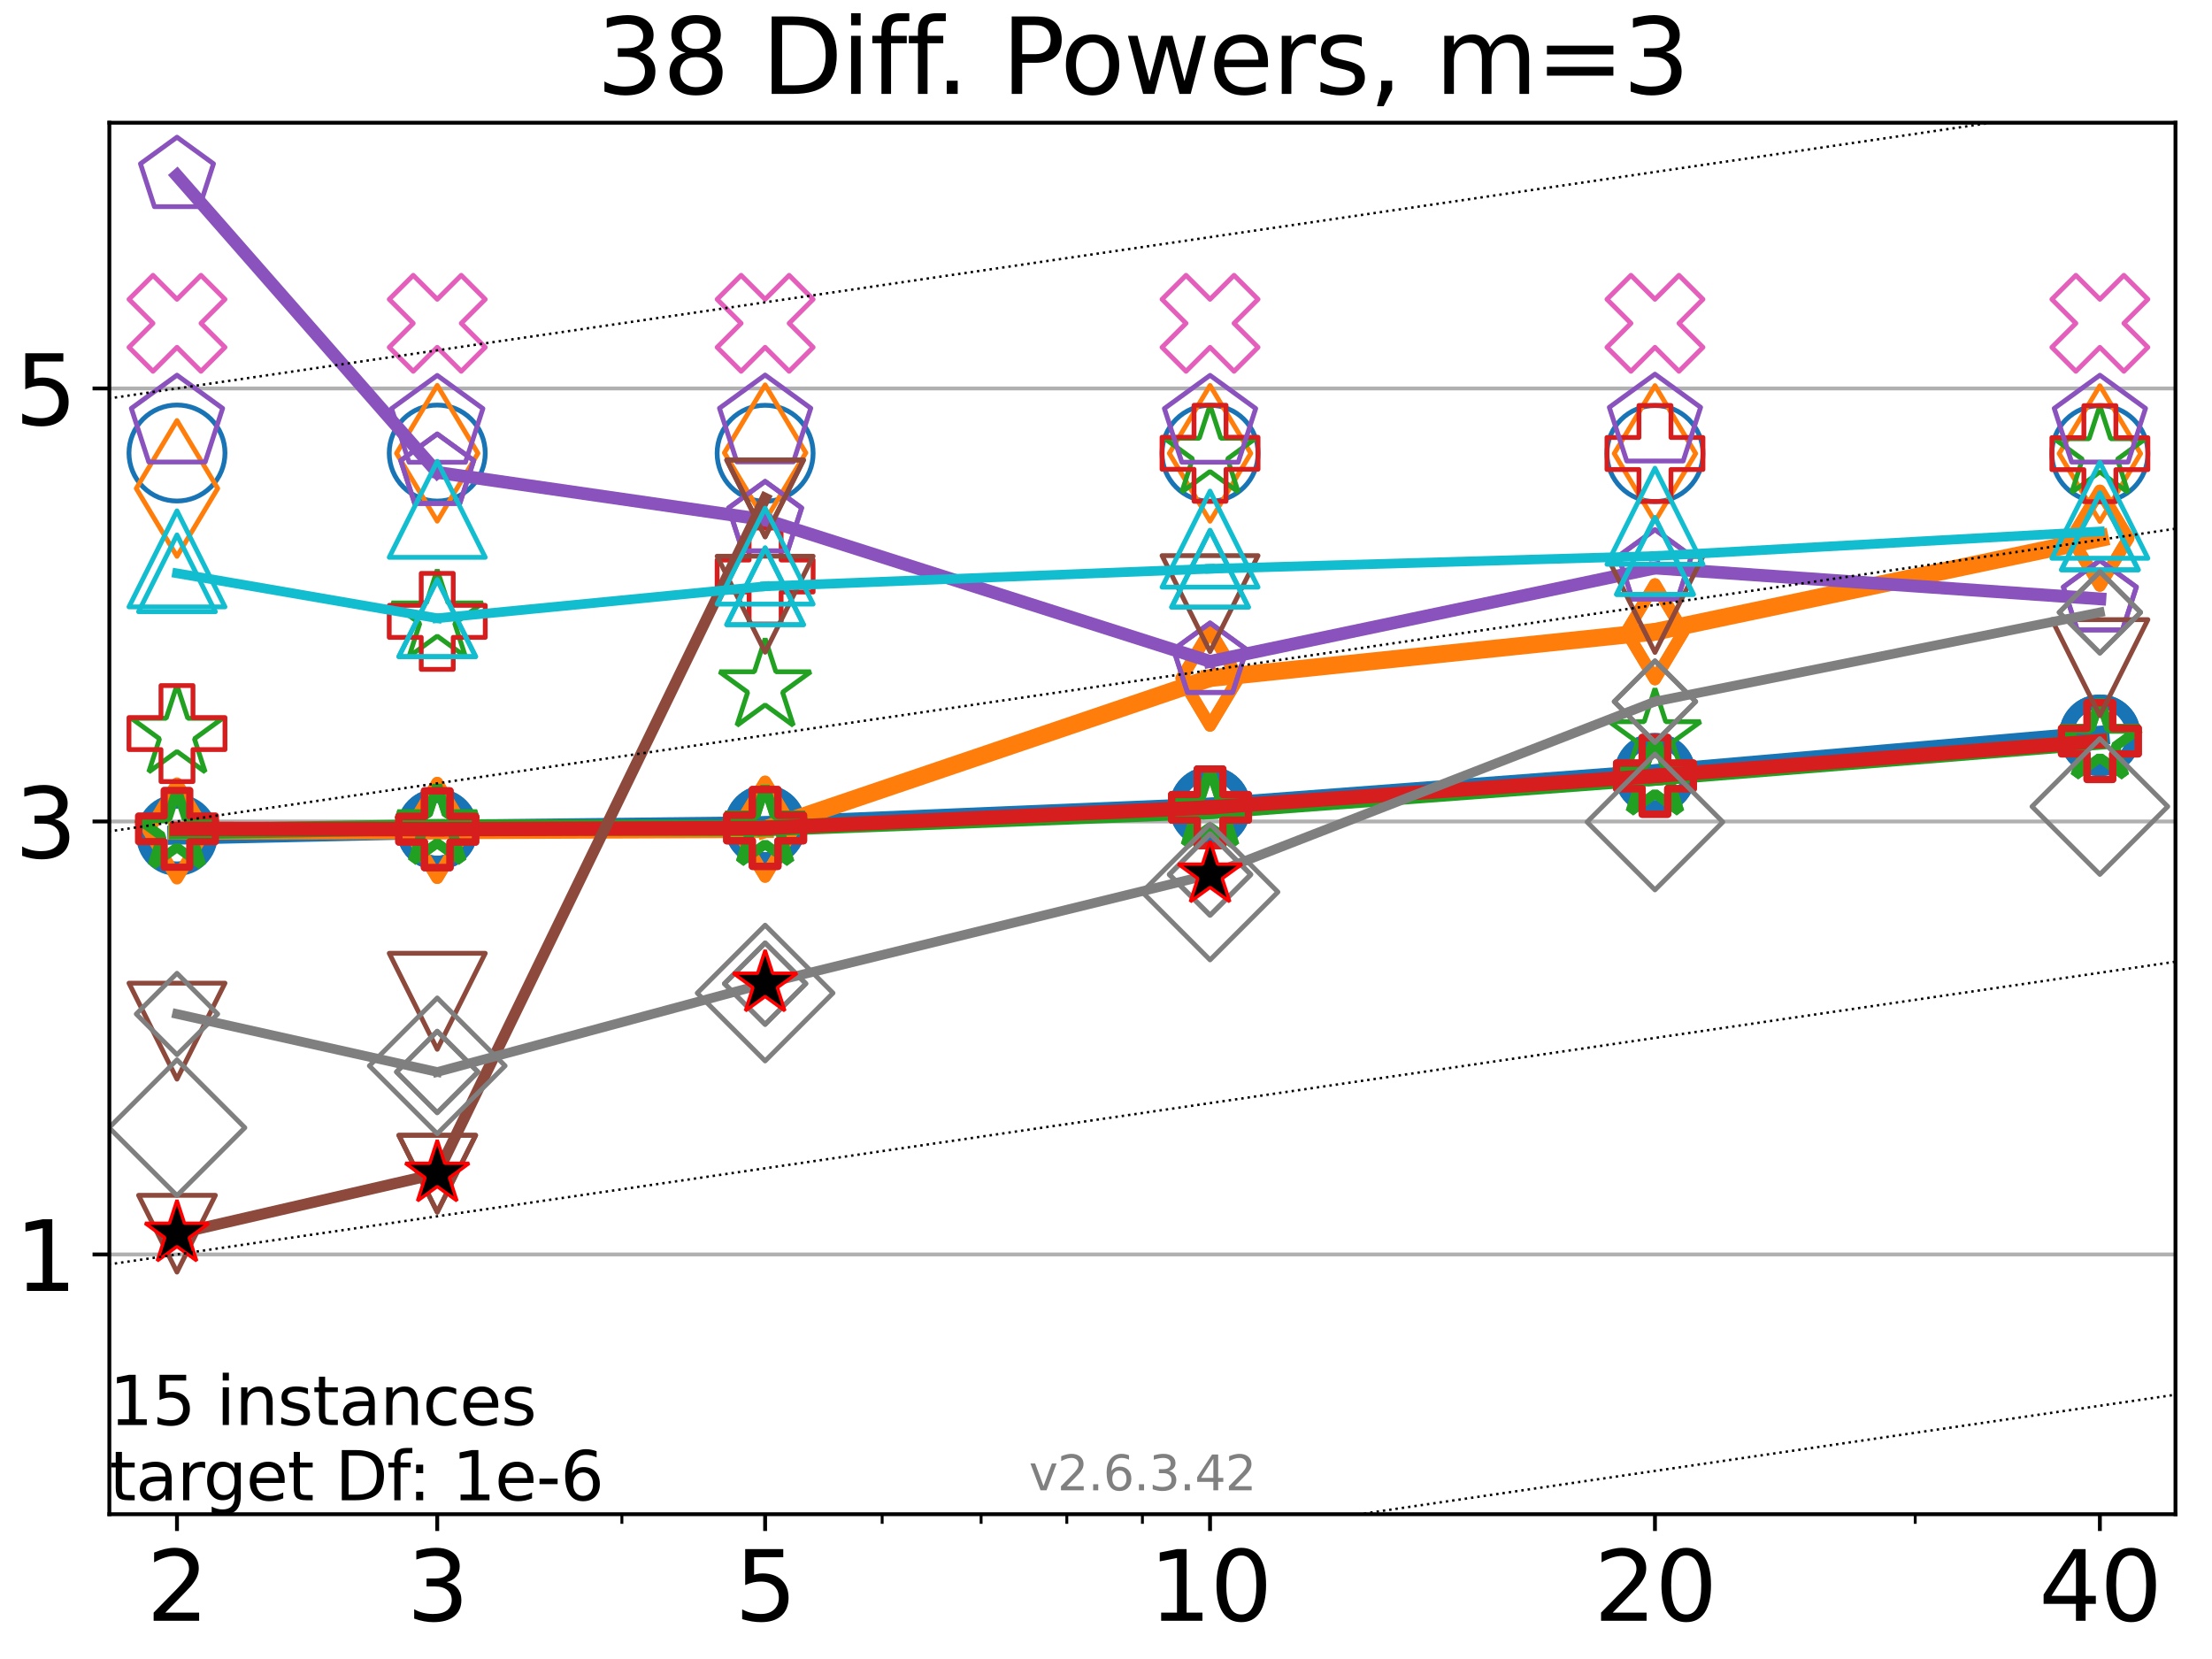 <?xml version="1.0" encoding="utf-8" standalone="no"?>
<!DOCTYPE svg PUBLIC "-//W3C//DTD SVG 1.1//EN"
  "http://www.w3.org/Graphics/SVG/1.1/DTD/svg11.dtd">
<svg xmlns:xlink="http://www.w3.org/1999/xlink" width="460.8pt" height="345.6pt" viewBox="0 0 460.8 345.6" xmlns="http://www.w3.org/2000/svg" version="1.1">
 <defs>
  <style type="text/css">*{stroke-linejoin: round; stroke-linecap: butt}</style>
 </defs>
 <g id="figure_1">
  <g id="patch_1">
   <path d="M 0 345.6 
L 460.8 345.6 
L 460.8 0 
L 0 0 
z
" style="fill: #ffffff"/>
  </g>
  <g id="axes_1">
   <g id="patch_2">
    <path d="M 22.78 315.44 
L 453.192 315.44 
L 453.192 25.56 
L 22.78 25.56 
z
" style="fill: #ffffff"/>
   </g>
   <g id="matplotlib.axis_1">
    <g id="xtick_1">
     <g id="line2d_1">
      <defs>
       <path id="mf078bbcda5" d="M 0 0 
L 0 3.5 
" style="stroke: #000000; stroke-width: 0.8"/>
      </defs>
      <g>
       <use xlink:href="#mf078bbcda5" x="36.868" y="315.44" style="stroke: #000000; stroke-width: 0.8"/>
      </g>
     </g>
     <g id="text_1">
      <!-- 2 -->
      <g transform="translate(30.506 337.637)scale(0.2 -0.2)">
       <defs>
        <path id="DejaVuSans-32" d="M 1228 531 
L 3431 531 
L 3431 0 
L 469 0 
L 469 531 
Q 828 903 1448 1529 
Q 2069 2156 2228 2338 
Q 2531 2678 2651 2914 
Q 2772 3150 2772 3378 
Q 2772 3750 2511 3984 
Q 2250 4219 1831 4219 
Q 1534 4219 1204 4116 
Q 875 4013 500 3803 
L 500 4441 
Q 881 4594 1212 4672 
Q 1544 4750 1819 4750 
Q 2544 4750 2975 4387 
Q 3406 4025 3406 3419 
Q 3406 3131 3298 2873 
Q 3191 2616 2906 2266 
Q 2828 2175 2409 1742 
Q 1991 1309 1228 531 
z
" transform="scale(0.016)"/>
       </defs>
       <use xlink:href="#DejaVuSans-32"/>
      </g>
     </g>
    </g>
    <g id="xtick_2">
     <g id="line2d_2">
      <g>
       <use xlink:href="#mf078bbcda5" x="91.085" y="315.44" style="stroke: #000000; stroke-width: 0.8"/>
      </g>
     </g>
     <g id="text_2">
      <!-- 3 -->
      <g transform="translate(84.723 337.637)scale(0.2 -0.2)">
       <defs>
        <path id="DejaVuSans-33" d="M 2597 2516 
Q 3050 2419 3304 2112 
Q 3559 1806 3559 1356 
Q 3559 666 3084 287 
Q 2609 -91 1734 -91 
Q 1441 -91 1130 -33 
Q 819 25 488 141 
L 488 750 
Q 750 597 1062 519 
Q 1375 441 1716 441 
Q 2309 441 2620 675 
Q 2931 909 2931 1356 
Q 2931 1769 2642 2001 
Q 2353 2234 1838 2234 
L 1294 2234 
L 1294 2753 
L 1863 2753 
Q 2328 2753 2575 2939 
Q 2822 3125 2822 3475 
Q 2822 3834 2567 4026 
Q 2313 4219 1838 4219 
Q 1578 4219 1281 4162 
Q 984 4106 628 3988 
L 628 4550 
Q 988 4650 1302 4700 
Q 1616 4750 1894 4750 
Q 2613 4750 3031 4423 
Q 3450 4097 3450 3541 
Q 3450 3153 3228 2886 
Q 3006 2619 2597 2516 
z
" transform="scale(0.016)"/>
       </defs>
       <use xlink:href="#DejaVuSans-33"/>
      </g>
     </g>
    </g>
    <g id="xtick_3">
     <g id="line2d_3">
      <g>
       <use xlink:href="#mf078bbcda5" x="159.39" y="315.44" style="stroke: #000000; stroke-width: 0.8"/>
      </g>
     </g>
     <g id="text_3">
      <!-- 5 -->
      <g transform="translate(153.028 337.637)scale(0.2 -0.2)">
       <defs>
        <path id="DejaVuSans-35" d="M 691 4666 
L 3169 4666 
L 3169 4134 
L 1269 4134 
L 1269 2991 
Q 1406 3038 1543 3061 
Q 1681 3084 1819 3084 
Q 2600 3084 3056 2656 
Q 3513 2228 3513 1497 
Q 3513 744 3044 326 
Q 2575 -91 1722 -91 
Q 1428 -91 1123 -41 
Q 819 9 494 109 
L 494 744 
Q 775 591 1075 516 
Q 1375 441 1709 441 
Q 2250 441 2565 725 
Q 2881 1009 2881 1497 
Q 2881 1984 2565 2268 
Q 2250 2553 1709 2553 
Q 1456 2553 1204 2497 
Q 953 2441 691 2322 
L 691 4666 
z
" transform="scale(0.016)"/>
       </defs>
       <use xlink:href="#DejaVuSans-35"/>
      </g>
     </g>
    </g>
    <g id="xtick_4">
     <g id="line2d_4">
      <g>
       <use xlink:href="#mf078bbcda5" x="252.074" y="315.44" style="stroke: #000000; stroke-width: 0.8"/>
      </g>
     </g>
     <g id="text_4">
      <!-- 10 -->
      <g transform="translate(239.349 337.637)scale(0.2 -0.2)">
       <defs>
        <path id="DejaVuSans-31" d="M 794 531 
L 1825 531 
L 1825 4091 
L 703 3866 
L 703 4441 
L 1819 4666 
L 2450 4666 
L 2450 531 
L 3481 531 
L 3481 0 
L 794 0 
L 794 531 
z
" transform="scale(0.016)"/>
        <path id="DejaVuSans-30" d="M 2034 4250 
Q 1547 4250 1301 3770 
Q 1056 3291 1056 2328 
Q 1056 1369 1301 889 
Q 1547 409 2034 409 
Q 2525 409 2770 889 
Q 3016 1369 3016 2328 
Q 3016 3291 2770 3770 
Q 2525 4250 2034 4250 
z
M 2034 4750 
Q 2819 4750 3233 4129 
Q 3647 3509 3647 2328 
Q 3647 1150 3233 529 
Q 2819 -91 2034 -91 
Q 1250 -91 836 529 
Q 422 1150 422 2328 
Q 422 3509 836 4129 
Q 1250 4750 2034 4750 
z
" transform="scale(0.016)"/>
       </defs>
       <use xlink:href="#DejaVuSans-31"/>
       <use xlink:href="#DejaVuSans-30" x="63.623"/>
      </g>
     </g>
    </g>
    <g id="xtick_5">
     <g id="line2d_5">
      <g>
       <use xlink:href="#mf078bbcda5" x="344.758" y="315.44" style="stroke: #000000; stroke-width: 0.8"/>
      </g>
     </g>
     <g id="text_5">
      <!-- 20 -->
      <g transform="translate(332.033 337.637)scale(0.2 -0.2)">
       <use xlink:href="#DejaVuSans-32"/>
       <use xlink:href="#DejaVuSans-30" x="63.623"/>
      </g>
     </g>
    </g>
    <g id="xtick_6">
     <g id="line2d_6">
      <g>
       <use xlink:href="#mf078bbcda5" x="437.443" y="315.44" style="stroke: #000000; stroke-width: 0.8"/>
      </g>
     </g>
     <g id="text_6">
      <!-- 40 -->
      <g transform="translate(424.718 337.637)scale(0.2 -0.2)">
       <defs>
        <path id="DejaVuSans-34" d="M 2419 4116 
L 825 1625 
L 2419 1625 
L 2419 4116 
z
M 2253 4666 
L 3047 4666 
L 3047 1625 
L 3713 1625 
L 3713 1100 
L 3047 1100 
L 3047 0 
L 2419 0 
L 2419 1100 
L 313 1100 
L 313 1709 
L 2253 4666 
z
" transform="scale(0.016)"/>
       </defs>
       <use xlink:href="#DejaVuSans-34"/>
       <use xlink:href="#DejaVuSans-30" x="63.623"/>
      </g>
     </g>
    </g>
    <g id="xtick_7">
     <g id="line2d_7">
      <defs>
       <path id="m766fe6f4c8" d="M 0 0 
L 0 2 
" style="stroke: #000000; stroke-width: 0.6"/>
      </defs>
      <g>
       <use xlink:href="#m766fe6f4c8" x="129.552" y="315.44" style="stroke: #000000; stroke-width: 0.6"/>
      </g>
     </g>
    </g>
    <g id="xtick_8">
     <g id="line2d_8">
      <g>
       <use xlink:href="#m766fe6f4c8" x="183.769" y="315.44" style="stroke: #000000; stroke-width: 0.6"/>
      </g>
     </g>
    </g>
    <g id="xtick_9">
     <g id="line2d_9">
      <g>
       <use xlink:href="#m766fe6f4c8" x="204.381" y="315.44" style="stroke: #000000; stroke-width: 0.6"/>
      </g>
     </g>
    </g>
    <g id="xtick_10">
     <g id="line2d_10">
      <g>
       <use xlink:href="#m766fe6f4c8" x="222.237" y="315.44" style="stroke: #000000; stroke-width: 0.6"/>
      </g>
     </g>
    </g>
    <g id="xtick_11">
     <g id="line2d_11">
      <g>
       <use xlink:href="#m766fe6f4c8" x="237.986" y="315.44" style="stroke: #000000; stroke-width: 0.6"/>
      </g>
     </g>
    </g>
    <g id="xtick_12">
     <g id="line2d_12">
      <g>
       <use xlink:href="#m766fe6f4c8" x="398.975" y="315.44" style="stroke: #000000; stroke-width: 0.6"/>
      </g>
     </g>
    </g>
   </g>
   <g id="matplotlib.axis_2">
    <g id="ytick_1">
     <g id="line2d_13">
      <path d="M 22.78 261.321 
L 453.192 261.321 
" clip-path="url(#p2e240d86d6)" style="fill: none; stroke: #b0b0b0; stroke-width: 0.8; stroke-linecap: square"/>
     </g>
     <g id="line2d_14">
      <defs>
       <path id="me0e814952d" d="M 0 0 
L -3.5 0 
" style="stroke: #000000; stroke-width: 0.8"/>
      </defs>
      <g>
       <use xlink:href="#me0e814952d" x="22.78" y="261.321" style="stroke: #000000; stroke-width: 0.8"/>
      </g>
     </g>
     <g id="text_7">
      <!-- 1 -->
      <g transform="translate(3.055 268.92)scale(0.2 -0.2)">
       <use xlink:href="#DejaVuSans-31"/>
      </g>
     </g>
    </g>
    <g id="ytick_2">
     <g id="line2d_15">
      <path d="M 22.78 171.124 
L 453.192 171.124 
" clip-path="url(#p2e240d86d6)" style="fill: none; stroke: #b0b0b0; stroke-width: 0.8; stroke-linecap: square"/>
     </g>
     <g id="line2d_16">
      <g>
       <use xlink:href="#me0e814952d" x="22.78" y="171.124" style="stroke: #000000; stroke-width: 0.8"/>
      </g>
     </g>
     <g id="text_8">
      <!-- 3 -->
      <g transform="translate(3.055 178.722)scale(0.2 -0.2)">
       <use xlink:href="#DejaVuSans-33"/>
      </g>
     </g>
    </g>
    <g id="ytick_3">
     <g id="line2d_17">
      <path d="M 22.78 80.926 
L 453.192 80.926 
" clip-path="url(#p2e240d86d6)" style="fill: none; stroke: #b0b0b0; stroke-width: 0.8; stroke-linecap: square"/>
     </g>
     <g id="line2d_18">
      <g>
       <use xlink:href="#me0e814952d" x="22.78" y="80.926" style="stroke: #000000; stroke-width: 0.8"/>
      </g>
     </g>
     <g id="text_9">
      <!-- 5 -->
      <g transform="translate(3.055 88.525)scale(0.2 -0.2)">
       <use xlink:href="#DejaVuSans-35"/>
      </g>
     </g>
    </g>
   </g>
   <g id="line2d_19">
    <path d="M 36.868 173.959 
L 91.085 172.766 
" clip-path="url(#p2e240d86d6)" style="fill: none; stroke: #1874b4; stroke-width: 4; stroke-linecap: square"/>
    <defs>
     <path id="m9e482ec409" d="M 0 7 
C 1.856 7 3.637 6.262 4.95 4.95 
C 6.262 3.637 7 1.856 7 0 
C 7 -1.856 6.262 -3.637 4.95 -4.95 
C 3.637 -6.262 1.856 -7 0 -7 
C -1.856 -7 -3.637 -6.262 -4.95 -4.95 
C -6.262 -3.637 -7 -1.856 -7 0 
C -7 1.856 -6.262 3.637 -4.95 4.95 
C -3.637 6.262 -1.856 7 0 7 
z
" style="stroke: #1874b4; stroke-width: 3"/>
    </defs>
    <g clip-path="url(#p2e240d86d6)">
     <use xlink:href="#m9e482ec409" x="36.868" y="173.959" style="fill-opacity: 0; stroke: #1874b4; stroke-width: 3"/>
     <use xlink:href="#m9e482ec409" x="91.085" y="172.766" style="fill-opacity: 0; stroke: #1874b4; stroke-width: 3"/>
    </g>
   </g>
   <g id="line2d_20">
    <path d="M 91.085 172.766 
L 159.39 172.033 
" clip-path="url(#p2e240d86d6)" style="fill: none; stroke: #1874b4; stroke-width: 4; stroke-linecap: square"/>
    <g clip-path="url(#p2e240d86d6)">
     <use xlink:href="#m9e482ec409" x="91.085" y="172.766" style="fill-opacity: 0; stroke: #1874b4; stroke-width: 3"/>
     <use xlink:href="#m9e482ec409" x="159.39" y="172.033" style="fill-opacity: 0; stroke: #1874b4; stroke-width: 3"/>
    </g>
   </g>
   <g id="line2d_21">
    <path d="M 159.39 172.033 
L 252.074 168.169 
" clip-path="url(#p2e240d86d6)" style="fill: none; stroke: #1874b4; stroke-width: 4; stroke-linecap: square"/>
    <g clip-path="url(#p2e240d86d6)">
     <use xlink:href="#m9e482ec409" x="159.39" y="172.033" style="fill-opacity: 0; stroke: #1874b4; stroke-width: 3"/>
     <use xlink:href="#m9e482ec409" x="252.074" y="168.169" style="fill-opacity: 0; stroke: #1874b4; stroke-width: 3"/>
    </g>
   </g>
   <g id="line2d_22">
    <path d="M 252.074 168.169 
L 344.758 161.204 
" clip-path="url(#p2e240d86d6)" style="fill: none; stroke: #1874b4; stroke-width: 4; stroke-linecap: square"/>
    <g clip-path="url(#p2e240d86d6)">
     <use xlink:href="#m9e482ec409" x="252.074" y="168.169" style="fill-opacity: 0; stroke: #1874b4; stroke-width: 3"/>
     <use xlink:href="#m9e482ec409" x="344.758" y="161.204" style="fill-opacity: 0; stroke: #1874b4; stroke-width: 3"/>
    </g>
   </g>
   <g id="line2d_23">
    <path d="M 344.758 161.204 
L 437.443 153.181 
" clip-path="url(#p2e240d86d6)" style="fill: none; stroke: #1874b4; stroke-width: 4; stroke-linecap: square"/>
    <g clip-path="url(#p2e240d86d6)">
     <use xlink:href="#m9e482ec409" x="344.758" y="161.204" style="fill-opacity: 0; stroke: #1874b4; stroke-width: 3"/>
     <use xlink:href="#m9e482ec409" x="437.443" y="153.181" style="fill-opacity: 0; stroke: #1874b4; stroke-width: 3"/>
    </g>
   </g>
   <g id="line2d_24">
    <path d="M 437.443 153.181 
" clip-path="url(#p2e240d86d6)" style="fill: none; stroke: #1874b4; stroke-width: 4; stroke-linecap: square"/>
    <g clip-path="url(#p2e240d86d6)">
     <use xlink:href="#m9e482ec409" x="437.443" y="153.181" style="fill-opacity: 0; stroke: #1874b4; stroke-width: 3"/>
    </g>
   </g>
   <g id="line2d_25"/>
   <g id="line2d_26">
    <defs>
     <path id="m740e028841" d="M 0 10 
C 2.652 10 5.196 8.946 7.071 7.071 
C 8.946 5.196 10 2.652 10 0 
C 10 -2.652 8.946 -5.196 7.071 -7.071 
C 5.196 -8.946 2.652 -10 0 -10 
C -2.652 -10 -5.196 -8.946 -7.071 -7.071 
C -8.946 -5.196 -10 -2.652 -10 0 
C -10 2.652 -8.946 5.196 -7.071 7.071 
C -5.196 8.946 -2.652 10 0 10 
z
" style="stroke: #1874b4"/>
    </defs>
    <g clip-path="url(#p2e240d86d6)">
     <use xlink:href="#m740e028841" x="36.868" y="94.372" style="fill-opacity: 0; stroke: #1874b4"/>
     <use xlink:href="#m740e028841" x="91.085" y="94.383" style="fill-opacity: 0; stroke: #1874b4"/>
     <use xlink:href="#m740e028841" x="159.39" y="94.428" style="fill-opacity: 0; stroke: #1874b4"/>
     <use xlink:href="#m740e028841" x="252.074" y="94.426" style="fill-opacity: 0; stroke: #1874b4"/>
     <use xlink:href="#m740e028841" x="344.758" y="94.483" style="fill-opacity: 0; stroke: #1874b4"/>
     <use xlink:href="#m740e028841" x="437.443" y="94.493" style="fill-opacity: 0; stroke: #1874b4"/>
    </g>
   </g>
   <g id="line2d_27">
    <path d="M 36.868 173.101 
L 91.085 172.993 
" clip-path="url(#p2e240d86d6)" style="fill: none; stroke: #ff7d0b; stroke-width: 3.667; stroke-linecap: square"/>
    <defs>
     <path id="m779386b137" d="M 0 9.899 
L 5.94 0 
L 0 -9.899 
L -5.94 0 
z
" style="stroke: #ff7d0b; stroke-width: 2.5; stroke-linejoin: miter"/>
    </defs>
    <g clip-path="url(#p2e240d86d6)">
     <use xlink:href="#m779386b137" x="36.868" y="173.101" style="fill-opacity: 0; stroke: #ff7d0b; stroke-width: 2.5; stroke-linejoin: miter"/>
     <use xlink:href="#m779386b137" x="91.085" y="172.993" style="fill-opacity: 0; stroke: #ff7d0b; stroke-width: 2.5; stroke-linejoin: miter"/>
    </g>
   </g>
   <g id="line2d_28">
    <path d="M 91.085 172.993 
L 159.39 172.734 
" clip-path="url(#p2e240d86d6)" style="fill: none; stroke: #ff7d0b; stroke-width: 3.667; stroke-linecap: square"/>
    <g clip-path="url(#p2e240d86d6)">
     <use xlink:href="#m779386b137" x="91.085" y="172.993" style="fill-opacity: 0; stroke: #ff7d0b; stroke-width: 2.5; stroke-linejoin: miter"/>
     <use xlink:href="#m779386b137" x="159.39" y="172.734" style="fill-opacity: 0; stroke: #ff7d0b; stroke-width: 2.5; stroke-linejoin: miter"/>
    </g>
   </g>
   <g id="line2d_29">
    <path d="M 159.39 172.734 
L 252.074 141.278 
" clip-path="url(#p2e240d86d6)" style="fill: none; stroke: #ff7d0b; stroke-width: 3.667; stroke-linecap: square"/>
    <g clip-path="url(#p2e240d86d6)">
     <use xlink:href="#m779386b137" x="159.39" y="172.734" style="fill-opacity: 0; stroke: #ff7d0b; stroke-width: 2.5; stroke-linejoin: miter"/>
     <use xlink:href="#m779386b137" x="252.074" y="141.278" style="fill-opacity: 0; stroke: #ff7d0b; stroke-width: 2.5; stroke-linejoin: miter"/>
    </g>
   </g>
   <g id="line2d_30">
    <path d="M 252.074 141.278 
L 344.758 131.613 
" clip-path="url(#p2e240d86d6)" style="fill: none; stroke: #ff7d0b; stroke-width: 3.667; stroke-linecap: square"/>
    <g clip-path="url(#p2e240d86d6)">
     <use xlink:href="#m779386b137" x="252.074" y="141.278" style="fill-opacity: 0; stroke: #ff7d0b; stroke-width: 2.5; stroke-linejoin: miter"/>
     <use xlink:href="#m779386b137" x="344.758" y="131.613" style="fill-opacity: 0; stroke: #ff7d0b; stroke-width: 2.5; stroke-linejoin: miter"/>
    </g>
   </g>
   <g id="line2d_31">
    <path d="M 344.758 131.613 
L 437.443 112.111 
" clip-path="url(#p2e240d86d6)" style="fill: none; stroke: #ff7d0b; stroke-width: 3.667; stroke-linecap: square"/>
    <g clip-path="url(#p2e240d86d6)">
     <use xlink:href="#m779386b137" x="344.758" y="131.613" style="fill-opacity: 0; stroke: #ff7d0b; stroke-width: 2.5; stroke-linejoin: miter"/>
     <use xlink:href="#m779386b137" x="437.443" y="112.111" style="fill-opacity: 0; stroke: #ff7d0b; stroke-width: 2.5; stroke-linejoin: miter"/>
    </g>
   </g>
   <g id="line2d_32">
    <path d="M 437.443 112.111 
" clip-path="url(#p2e240d86d6)" style="fill: none; stroke: #ff7d0b; stroke-width: 3.667; stroke-linecap: square"/>
    <g clip-path="url(#p2e240d86d6)">
     <use xlink:href="#m779386b137" x="437.443" y="112.111" style="fill-opacity: 0; stroke: #ff7d0b; stroke-width: 2.5; stroke-linejoin: miter"/>
    </g>
   </g>
   <g id="line2d_33"/>
   <g id="line2d_34">
    <defs>
     <path id="mfc31985e9f" d="M 0 14.142 
L 8.485 0 
L 0 -14.142 
L -8.485 0 
z
" style="stroke: #ff7d0b; stroke-linejoin: miter"/>
    </defs>
    <g clip-path="url(#p2e240d86d6)">
     <use xlink:href="#mfc31985e9f" x="36.868" y="101.753" style="fill-opacity: 0; stroke: #ff7d0b; stroke-linejoin: miter"/>
     <use xlink:href="#mfc31985e9f" x="91.085" y="94.427" style="fill-opacity: 0; stroke: #ff7d0b; stroke-linejoin: miter"/>
     <use xlink:href="#mfc31985e9f" x="159.39" y="94.326" style="fill-opacity: 0; stroke: #ff7d0b; stroke-linejoin: miter"/>
     <use xlink:href="#mfc31985e9f" x="252.074" y="94.44" style="fill-opacity: 0; stroke: #ff7d0b; stroke-linejoin: miter"/>
     <use xlink:href="#mfc31985e9f" x="344.758" y="94.473" style="fill-opacity: 0; stroke: #ff7d0b; stroke-linejoin: miter"/>
     <use xlink:href="#mfc31985e9f" x="437.443" y="94.494" style="fill-opacity: 0; stroke: #ff7d0b; stroke-linejoin: miter"/>
    </g>
   </g>
   <g id="line2d_35">
    <path d="M 36.868 173.179 
L 91.085 172.303 
" clip-path="url(#p2e240d86d6)" style="fill: none; stroke: #22a022; stroke-width: 3.333; stroke-linecap: square"/>
    <defs>
     <path id="m232afcfb99" d="M 0 -8.7 
L -1.953 -2.688 
L -8.274 -2.688 
L -3.16 1.027 
L -5.114 7.038 
L -0 3.323 
L 5.114 7.038 
L 3.16 1.027 
L 8.274 -2.688 
L 1.953 -2.688 
z
" style="stroke: #22a022; stroke-width: 2; stroke-linejoin: bevel"/>
    </defs>
    <g clip-path="url(#p2e240d86d6)">
     <use xlink:href="#m232afcfb99" x="36.868" y="173.179" style="fill-opacity: 0; stroke: #22a022; stroke-width: 2; stroke-linejoin: bevel"/>
     <use xlink:href="#m232afcfb99" x="91.085" y="172.303" style="fill-opacity: 0; stroke: #22a022; stroke-width: 2; stroke-linejoin: bevel"/>
    </g>
   </g>
   <g id="line2d_36">
    <path d="M 91.085 172.303 
L 159.39 172.531 
" clip-path="url(#p2e240d86d6)" style="fill: none; stroke: #22a022; stroke-width: 3.333; stroke-linecap: square"/>
    <g clip-path="url(#p2e240d86d6)">
     <use xlink:href="#m232afcfb99" x="91.085" y="172.303" style="fill-opacity: 0; stroke: #22a022; stroke-width: 2; stroke-linejoin: bevel"/>
     <use xlink:href="#m232afcfb99" x="159.39" y="172.531" style="fill-opacity: 0; stroke: #22a022; stroke-width: 2; stroke-linejoin: bevel"/>
    </g>
   </g>
   <g id="line2d_37">
    <path d="M 159.39 172.531 
L 252.074 168.969 
" clip-path="url(#p2e240d86d6)" style="fill: none; stroke: #22a022; stroke-width: 3.333; stroke-linecap: square"/>
    <g clip-path="url(#p2e240d86d6)">
     <use xlink:href="#m232afcfb99" x="159.39" y="172.531" style="fill-opacity: 0; stroke: #22a022; stroke-width: 2; stroke-linejoin: bevel"/>
     <use xlink:href="#m232afcfb99" x="252.074" y="168.969" style="fill-opacity: 0; stroke: #22a022; stroke-width: 2; stroke-linejoin: bevel"/>
    </g>
   </g>
   <g id="line2d_38">
    <path d="M 252.074 168.969 
L 344.758 162.016 
" clip-path="url(#p2e240d86d6)" style="fill: none; stroke: #22a022; stroke-width: 3.333; stroke-linecap: square"/>
    <g clip-path="url(#p2e240d86d6)">
     <use xlink:href="#m232afcfb99" x="252.074" y="168.969" style="fill-opacity: 0; stroke: #22a022; stroke-width: 2; stroke-linejoin: bevel"/>
     <use xlink:href="#m232afcfb99" x="344.758" y="162.016" style="fill-opacity: 0; stroke: #22a022; stroke-width: 2; stroke-linejoin: bevel"/>
    </g>
   </g>
   <g id="line2d_39">
    <path d="M 344.758 162.016 
L 437.443 154.509 
" clip-path="url(#p2e240d86d6)" style="fill: none; stroke: #22a022; stroke-width: 3.333; stroke-linecap: square"/>
    <g clip-path="url(#p2e240d86d6)">
     <use xlink:href="#m232afcfb99" x="344.758" y="162.016" style="fill-opacity: 0; stroke: #22a022; stroke-width: 2; stroke-linejoin: bevel"/>
     <use xlink:href="#m232afcfb99" x="437.443" y="154.509" style="fill-opacity: 0; stroke: #22a022; stroke-width: 2; stroke-linejoin: bevel"/>
    </g>
   </g>
   <g id="line2d_40">
    <path d="M 437.443 154.509 
" clip-path="url(#p2e240d86d6)" style="fill: none; stroke: #22a022; stroke-width: 3.333; stroke-linecap: square"/>
    <g clip-path="url(#p2e240d86d6)">
     <use xlink:href="#m232afcfb99" x="437.443" y="154.509" style="fill-opacity: 0; stroke: #22a022; stroke-width: 2; stroke-linejoin: bevel"/>
    </g>
   </g>
   <g id="line2d_41"/>
   <g id="line2d_42">
    <defs>
     <path id="m00c9851d3f" d="M 0 -10 
L -2.245 -3.09 
L -9.511 -3.09 
L -3.633 1.18 
L -5.878 8.09 
L -0 3.82 
L 5.878 8.09 
L 3.633 1.18 
L 9.511 -3.09 
L 2.245 -3.09 
z
" style="stroke: #22a022; stroke-linejoin: bevel"/>
    </defs>
    <g clip-path="url(#p2e240d86d6)">
     <use xlink:href="#m00c9851d3f" x="36.868" y="152.724" style="fill-opacity: 0; stroke: #22a022; stroke-linejoin: bevel"/>
     <use xlink:href="#m00c9851d3f" x="91.085" y="128.69" style="fill-opacity: 0; stroke: #22a022; stroke-linejoin: bevel"/>
     <use xlink:href="#m00c9851d3f" x="159.39" y="143.028" style="fill-opacity: 0; stroke: #22a022; stroke-linejoin: bevel"/>
     <use xlink:href="#m00c9851d3f" x="252.074" y="94.397" style="fill-opacity: 0; stroke: #22a022; stroke-linejoin: bevel"/>
     <use xlink:href="#m00c9851d3f" x="344.758" y="153.435" style="fill-opacity: 0; stroke: #22a022; stroke-linejoin: bevel"/>
     <use xlink:href="#m00c9851d3f" x="437.443" y="94.492" style="fill-opacity: 0; stroke: #22a022; stroke-linejoin: bevel"/>
    </g>
   </g>
   <g id="line2d_43">
    <path d="M 36.868 172.658 
L 91.085 172.748 
" clip-path="url(#p2e240d86d6)" style="fill: none; stroke: #d61e1f; stroke-width: 3; stroke-linecap: square"/>
    <defs>
     <path id="m95f41d19e1" d="M -2.667 8 
L 2.667 8 
L 2.667 2.667 
L 8 2.667 
L 8 -2.667 
L 2.667 -2.667 
L 2.667 -8 
L -2.667 -8 
L -2.667 -2.667 
L -8 -2.667 
L -8 2.667 
L -2.667 2.667 
z
" style="stroke: #d61e1f; stroke-width: 1.5; stroke-linejoin: miter"/>
    </defs>
    <g clip-path="url(#p2e240d86d6)">
     <use xlink:href="#m95f41d19e1" x="36.868" y="172.658" style="fill-opacity: 0; stroke: #d61e1f; stroke-width: 1.5; stroke-linejoin: miter"/>
     <use xlink:href="#m95f41d19e1" x="91.085" y="172.748" style="fill-opacity: 0; stroke: #d61e1f; stroke-width: 1.5; stroke-linejoin: miter"/>
    </g>
   </g>
   <g id="line2d_44">
    <path d="M 91.085 172.748 
L 159.39 172.48 
" clip-path="url(#p2e240d86d6)" style="fill: none; stroke: #d61e1f; stroke-width: 3; stroke-linecap: square"/>
    <g clip-path="url(#p2e240d86d6)">
     <use xlink:href="#m95f41d19e1" x="91.085" y="172.748" style="fill-opacity: 0; stroke: #d61e1f; stroke-width: 1.5; stroke-linejoin: miter"/>
     <use xlink:href="#m95f41d19e1" x="159.39" y="172.48" style="fill-opacity: 0; stroke: #d61e1f; stroke-width: 1.5; stroke-linejoin: miter"/>
    </g>
   </g>
   <g id="line2d_45">
    <path d="M 159.39 172.48 
L 252.074 168.184 
" clip-path="url(#p2e240d86d6)" style="fill: none; stroke: #d61e1f; stroke-width: 3; stroke-linecap: square"/>
    <g clip-path="url(#p2e240d86d6)">
     <use xlink:href="#m95f41d19e1" x="159.39" y="172.48" style="fill-opacity: 0; stroke: #d61e1f; stroke-width: 1.5; stroke-linejoin: miter"/>
     <use xlink:href="#m95f41d19e1" x="252.074" y="168.184" style="fill-opacity: 0; stroke: #d61e1f; stroke-width: 1.5; stroke-linejoin: miter"/>
    </g>
   </g>
   <g id="line2d_46">
    <path d="M 252.074 168.184 
L 344.758 161.622 
" clip-path="url(#p2e240d86d6)" style="fill: none; stroke: #d61e1f; stroke-width: 3; stroke-linecap: square"/>
    <g clip-path="url(#p2e240d86d6)">
     <use xlink:href="#m95f41d19e1" x="252.074" y="168.184" style="fill-opacity: 0; stroke: #d61e1f; stroke-width: 1.5; stroke-linejoin: miter"/>
     <use xlink:href="#m95f41d19e1" x="344.758" y="161.622" style="fill-opacity: 0; stroke: #d61e1f; stroke-width: 1.5; stroke-linejoin: miter"/>
    </g>
   </g>
   <g id="line2d_47">
    <path d="M 344.758 161.622 
L 437.443 154.381 
" clip-path="url(#p2e240d86d6)" style="fill: none; stroke: #d61e1f; stroke-width: 3; stroke-linecap: square"/>
    <g clip-path="url(#p2e240d86d6)">
     <use xlink:href="#m95f41d19e1" x="344.758" y="161.622" style="fill-opacity: 0; stroke: #d61e1f; stroke-width: 1.5; stroke-linejoin: miter"/>
     <use xlink:href="#m95f41d19e1" x="437.443" y="154.381" style="fill-opacity: 0; stroke: #d61e1f; stroke-width: 1.5; stroke-linejoin: miter"/>
    </g>
   </g>
   <g id="line2d_48">
    <path d="M 437.443 154.381 
" clip-path="url(#p2e240d86d6)" style="fill: none; stroke: #d61e1f; stroke-width: 3; stroke-linecap: square"/>
    <g clip-path="url(#p2e240d86d6)">
     <use xlink:href="#m95f41d19e1" x="437.443" y="154.381" style="fill-opacity: 0; stroke: #d61e1f; stroke-width: 1.5; stroke-linejoin: miter"/>
    </g>
   </g>
   <g id="line2d_49"/>
   <g id="line2d_50">
    <defs>
     <path id="me24cef3398" d="M -3.333 10 
L 3.333 10 
L 3.333 3.333 
L 10 3.333 
L 10 -3.333 
L 3.333 -3.333 
L 3.333 -10 
L -3.333 -10 
L -3.333 -3.333 
L -10 -3.333 
L -10 3.333 
L -3.333 3.333 
z
" style="stroke: #d61e1f; stroke-linejoin: miter"/>
    </defs>
    <g clip-path="url(#p2e240d86d6)">
     <use xlink:href="#me24cef3398" x="36.868" y="152.816" style="fill-opacity: 0; stroke: #d61e1f; stroke-linejoin: miter"/>
     <use xlink:href="#me24cef3398" x="91.085" y="129.442" style="fill-opacity: 0; stroke: #d61e1f; stroke-linejoin: miter"/>
     <use xlink:href="#me24cef3398" x="159.39" y="119.995" style="fill-opacity: 0; stroke: #d61e1f; stroke-linejoin: miter"/>
     <use xlink:href="#me24cef3398" x="252.074" y="94.422" style="fill-opacity: 0; stroke: #d61e1f; stroke-linejoin: miter"/>
     <use xlink:href="#me24cef3398" x="344.758" y="94.47" style="fill-opacity: 0; stroke: #d61e1f; stroke-linejoin: miter"/>
     <use xlink:href="#me24cef3398" x="437.443" y="94.5" style="fill-opacity: 0; stroke: #d61e1f; stroke-linejoin: miter"/>
    </g>
   </g>
   <g id="line2d_51">
    <path d="M 36.868 36.581 
L 91.085 98.405 
" clip-path="url(#p2e240d86d6)" style="fill: none; stroke: #8a52bd; stroke-width: 2.667; stroke-linecap: square"/>
    <defs>
     <path id="mfe2f8c41b9" d="M 0 -8 
L -7.608 -2.472 
L -4.702 6.472 
L 4.702 6.472 
L 7.608 -2.472 
z
" style="stroke: #8a52bd; stroke-linejoin: miter"/>
    </defs>
    <g clip-path="url(#p2e240d86d6)">
     <use xlink:href="#mfe2f8c41b9" x="36.868" y="36.581" style="fill-opacity: 0; stroke: #8a52bd; stroke-linejoin: miter"/>
     <use xlink:href="#mfe2f8c41b9" x="91.085" y="98.405" style="fill-opacity: 0; stroke: #8a52bd; stroke-linejoin: miter"/>
    </g>
   </g>
   <g id="line2d_52">
    <path d="M 91.085 98.405 
L 159.39 108.28 
" clip-path="url(#p2e240d86d6)" style="fill: none; stroke: #8a52bd; stroke-width: 2.667; stroke-linecap: square"/>
    <g clip-path="url(#p2e240d86d6)">
     <use xlink:href="#mfe2f8c41b9" x="91.085" y="98.405" style="fill-opacity: 0; stroke: #8a52bd; stroke-linejoin: miter"/>
     <use xlink:href="#mfe2f8c41b9" x="159.39" y="108.28" style="fill-opacity: 0; stroke: #8a52bd; stroke-linejoin: miter"/>
    </g>
   </g>
   <g id="line2d_53">
    <path d="M 159.39 108.28 
L 252.074 137.778 
" clip-path="url(#p2e240d86d6)" style="fill: none; stroke: #8a52bd; stroke-width: 2.667; stroke-linecap: square"/>
    <g clip-path="url(#p2e240d86d6)">
     <use xlink:href="#mfe2f8c41b9" x="159.39" y="108.28" style="fill-opacity: 0; stroke: #8a52bd; stroke-linejoin: miter"/>
     <use xlink:href="#mfe2f8c41b9" x="252.074" y="137.778" style="fill-opacity: 0; stroke: #8a52bd; stroke-linejoin: miter"/>
    </g>
   </g>
   <g id="line2d_54">
    <path d="M 252.074 137.778 
L 344.758 118.332 
" clip-path="url(#p2e240d86d6)" style="fill: none; stroke: #8a52bd; stroke-width: 2.667; stroke-linecap: square"/>
    <g clip-path="url(#p2e240d86d6)">
     <use xlink:href="#mfe2f8c41b9" x="252.074" y="137.778" style="fill-opacity: 0; stroke: #8a52bd; stroke-linejoin: miter"/>
     <use xlink:href="#mfe2f8c41b9" x="344.758" y="118.332" style="fill-opacity: 0; stroke: #8a52bd; stroke-linejoin: miter"/>
    </g>
   </g>
   <g id="line2d_55">
    <path d="M 344.758 118.332 
L 437.443 124.755 
" clip-path="url(#p2e240d86d6)" style="fill: none; stroke: #8a52bd; stroke-width: 2.667; stroke-linecap: square"/>
    <g clip-path="url(#p2e240d86d6)">
     <use xlink:href="#mfe2f8c41b9" x="344.758" y="118.332" style="fill-opacity: 0; stroke: #8a52bd; stroke-linejoin: miter"/>
     <use xlink:href="#mfe2f8c41b9" x="437.443" y="124.755" style="fill-opacity: 0; stroke: #8a52bd; stroke-linejoin: miter"/>
    </g>
   </g>
   <g id="line2d_56">
    <path d="M 437.443 124.755 
" clip-path="url(#p2e240d86d6)" style="fill: none; stroke: #8a52bd; stroke-width: 2.667; stroke-linecap: square"/>
    <g clip-path="url(#p2e240d86d6)">
     <use xlink:href="#mfe2f8c41b9" x="437.443" y="124.755" style="fill-opacity: 0; stroke: #8a52bd; stroke-linejoin: miter"/>
    </g>
   </g>
   <g id="line2d_57"/>
   <g id="line2d_58">
    <defs>
     <path id="m5783836a03" d="M 0 -10 
L -9.511 -3.09 
L -5.878 8.09 
L 5.878 8.09 
L 9.511 -3.09 
z
" style="stroke: #8a52bd; stroke-linejoin: miter"/>
    </defs>
    <g clip-path="url(#p2e240d86d6)">
     <use xlink:href="#m5783836a03" x="36.868" y="88.155" style="fill-opacity: 0; stroke: #8a52bd; stroke-linejoin: miter"/>
     <use xlink:href="#m5783836a03" x="91.085" y="88.205" style="fill-opacity: 0; stroke: #8a52bd; stroke-linejoin: miter"/>
     <use xlink:href="#m5783836a03" x="159.39" y="88.127" style="fill-opacity: 0; stroke: #8a52bd; stroke-linejoin: miter"/>
     <use xlink:href="#m5783836a03" x="252.074" y="88.192" style="fill-opacity: 0; stroke: #8a52bd; stroke-linejoin: miter"/>
     <use xlink:href="#m5783836a03" x="344.758" y="87.944" style="fill-opacity: 0; stroke: #8a52bd; stroke-linejoin: miter"/>
     <use xlink:href="#m5783836a03" x="437.443" y="88.161" style="fill-opacity: 0; stroke: #8a52bd; stroke-linejoin: miter"/>
    </g>
   </g>
   <g id="line2d_59">
    <path d="M 36.868 257.003 
L 91.085 244.504 
" clip-path="url(#p2e240d86d6)" style="fill: none; stroke: #8c493c; stroke-width: 2.333; stroke-linecap: square"/>
    <defs>
     <path id="m196ab949d3" d="M -0 8 
L 8 -8 
L -8 -8 
z
" style="stroke: #8c493c; stroke-linejoin: miter"/>
    </defs>
    <g clip-path="url(#p2e240d86d6)">
     <use xlink:href="#m196ab949d3" x="36.868" y="257.003" style="fill-opacity: 0; stroke: #8c493c; stroke-linejoin: miter"/>
     <use xlink:href="#m196ab949d3" x="91.085" y="244.504" style="fill-opacity: 0; stroke: #8c493c; stroke-linejoin: miter"/>
    </g>
   </g>
   <g id="line2d_60">
    <path d="M 91.085 244.504 
L 159.39 103.829 
" clip-path="url(#p2e240d86d6)" style="fill: none; stroke: #8c493c; stroke-width: 2.333; stroke-linecap: square"/>
    <g clip-path="url(#p2e240d86d6)">
     <use xlink:href="#m196ab949d3" x="91.085" y="244.504" style="fill-opacity: 0; stroke: #8c493c; stroke-linejoin: miter"/>
     <use xlink:href="#m196ab949d3" x="159.39" y="103.829" style="fill-opacity: 0; stroke: #8c493c; stroke-linejoin: miter"/>
    </g>
   </g>
   <g id="line2d_61">
    <path d="M 159.39 103.829 
" clip-path="url(#p2e240d86d6)" style="fill: none; stroke: #8c493c; stroke-width: 2.333; stroke-linecap: square"/>
    <g clip-path="url(#p2e240d86d6)">
     <use xlink:href="#m196ab949d3" x="159.39" y="103.829" style="fill-opacity: 0; stroke: #8c493c; stroke-linejoin: miter"/>
    </g>
   </g>
   <g id="line2d_62"/>
   <g id="line2d_63">
    <defs>
     <path id="m162b6d7067" d="M -0 10 
L 10 -10 
L -10 -10 
z
" style="stroke: #8c493c; stroke-linejoin: miter"/>
    </defs>
    <g clip-path="url(#p2e240d86d6)">
     <use xlink:href="#m162b6d7067" x="36.868" y="214.806" style="fill-opacity: 0; stroke: #8c493c; stroke-linejoin: miter"/>
     <use xlink:href="#m162b6d7067" x="91.085" y="208.588" style="fill-opacity: 0; stroke: #8c493c; stroke-linejoin: miter"/>
     <use xlink:href="#m162b6d7067" x="159.39" y="125.87" style="fill-opacity: 0; stroke: #8c493c; stroke-linejoin: miter"/>
     <use xlink:href="#m162b6d7067" x="252.074" y="125.748" style="fill-opacity: 0; stroke: #8c493c; stroke-linejoin: miter"/>
     <use xlink:href="#m162b6d7067" x="344.758" y="125.913" style="fill-opacity: 0; stroke: #8c493c; stroke-linejoin: miter"/>
     <use xlink:href="#m162b6d7067" x="437.443" y="139.084" style="fill-opacity: 0; stroke: #8c493c; stroke-linejoin: miter"/>
    </g>
   </g>
   <g id="line2d_64"/>
   <g id="line2d_65">
    <defs>
     <path id="mc91e301caf" d="M -5 10 
L 0 5 
L 5 10 
L 10 5 
L 5 0 
L 10 -5 
L 5 -10 
L 0 -5 
L -5 -10 
L -10 -5 
L -5 0 
L -10 5 
z
" style="stroke: #e35fbb; stroke-linejoin: miter"/>
    </defs>
    <g clip-path="url(#p2e240d86d6)">
     <use xlink:href="#mc91e301caf" x="36.868" y="67.35" style="fill-opacity: 0; stroke: #e35fbb; stroke-linejoin: miter"/>
     <use xlink:href="#mc91e301caf" x="91.085" y="67.35" style="fill-opacity: 0; stroke: #e35fbb; stroke-linejoin: miter"/>
     <use xlink:href="#mc91e301caf" x="159.39" y="67.35" style="fill-opacity: 0; stroke: #e35fbb; stroke-linejoin: miter"/>
     <use xlink:href="#mc91e301caf" x="252.074" y="67.35" style="fill-opacity: 0; stroke: #e35fbb; stroke-linejoin: miter"/>
     <use xlink:href="#mc91e301caf" x="344.758" y="67.35" style="fill-opacity: 0; stroke: #e35fbb; stroke-linejoin: miter"/>
     <use xlink:href="#mc91e301caf" x="437.443" y="67.35" style="fill-opacity: 0; stroke: #e35fbb; stroke-linejoin: miter"/>
    </g>
   </g>
   <g id="line2d_66">
    <path d="M 36.868 119.429 
L 91.085 128.789 
" clip-path="url(#p2e240d86d6)" style="fill: none; stroke: #11bdcf; stroke-width: 2; stroke-linecap: square"/>
    <defs>
     <path id="m19c3b76284" d="M 0 -8 
L -8 8 
L 8 8 
z
" style="stroke: #11bdcf; stroke-linejoin: miter"/>
    </defs>
    <g clip-path="url(#p2e240d86d6)">
     <use xlink:href="#m19c3b76284" x="36.868" y="119.429" style="fill-opacity: 0; stroke: #11bdcf; stroke-linejoin: miter"/>
     <use xlink:href="#m19c3b76284" x="91.085" y="128.789" style="fill-opacity: 0; stroke: #11bdcf; stroke-linejoin: miter"/>
    </g>
   </g>
   <g id="line2d_67">
    <path d="M 91.085 128.789 
L 159.39 122.134 
" clip-path="url(#p2e240d86d6)" style="fill: none; stroke: #11bdcf; stroke-width: 2; stroke-linecap: square"/>
    <g clip-path="url(#p2e240d86d6)">
     <use xlink:href="#m19c3b76284" x="91.085" y="128.789" style="fill-opacity: 0; stroke: #11bdcf; stroke-linejoin: miter"/>
     <use xlink:href="#m19c3b76284" x="159.39" y="122.134" style="fill-opacity: 0; stroke: #11bdcf; stroke-linejoin: miter"/>
    </g>
   </g>
   <g id="line2d_68">
    <path d="M 159.39 122.134 
L 252.074 118.486 
" clip-path="url(#p2e240d86d6)" style="fill: none; stroke: #11bdcf; stroke-width: 2; stroke-linecap: square"/>
    <g clip-path="url(#p2e240d86d6)">
     <use xlink:href="#m19c3b76284" x="159.39" y="122.134" style="fill-opacity: 0; stroke: #11bdcf; stroke-linejoin: miter"/>
     <use xlink:href="#m19c3b76284" x="252.074" y="118.486" style="fill-opacity: 0; stroke: #11bdcf; stroke-linejoin: miter"/>
    </g>
   </g>
   <g id="line2d_69">
    <path d="M 252.074 118.486 
L 344.758 115.826 
" clip-path="url(#p2e240d86d6)" style="fill: none; stroke: #11bdcf; stroke-width: 2; stroke-linecap: square"/>
    <g clip-path="url(#p2e240d86d6)">
     <use xlink:href="#m19c3b76284" x="252.074" y="118.486" style="fill-opacity: 0; stroke: #11bdcf; stroke-linejoin: miter"/>
     <use xlink:href="#m19c3b76284" x="344.758" y="115.826" style="fill-opacity: 0; stroke: #11bdcf; stroke-linejoin: miter"/>
    </g>
   </g>
   <g id="line2d_70">
    <path d="M 344.758 115.826 
L 437.443 110.71 
" clip-path="url(#p2e240d86d6)" style="fill: none; stroke: #11bdcf; stroke-width: 2; stroke-linecap: square"/>
    <g clip-path="url(#p2e240d86d6)">
     <use xlink:href="#m19c3b76284" x="344.758" y="115.826" style="fill-opacity: 0; stroke: #11bdcf; stroke-linejoin: miter"/>
     <use xlink:href="#m19c3b76284" x="437.443" y="110.71" style="fill-opacity: 0; stroke: #11bdcf; stroke-linejoin: miter"/>
    </g>
   </g>
   <g id="line2d_71">
    <path d="M 437.443 110.71 
" clip-path="url(#p2e240d86d6)" style="fill: none; stroke: #11bdcf; stroke-width: 2; stroke-linecap: square"/>
    <g clip-path="url(#p2e240d86d6)">
     <use xlink:href="#m19c3b76284" x="437.443" y="110.71" style="fill-opacity: 0; stroke: #11bdcf; stroke-linejoin: miter"/>
    </g>
   </g>
   <g id="line2d_72"/>
   <g id="line2d_73">
    <defs>
     <path id="m14f052ea50" d="M 0 -10 
L -10 10 
L 10 10 
z
" style="stroke: #11bdcf; stroke-linejoin: miter"/>
    </defs>
    <g clip-path="url(#p2e240d86d6)">
     <use xlink:href="#m14f052ea50" x="36.868" y="116.425" style="fill-opacity: 0; stroke: #11bdcf; stroke-linejoin: miter"/>
     <use xlink:href="#m14f052ea50" x="91.085" y="106.107" style="fill-opacity: 0; stroke: #11bdcf; stroke-linejoin: miter"/>
     <use xlink:href="#m14f052ea50" x="159.39" y="115.85" style="fill-opacity: 0; stroke: #11bdcf; stroke-linejoin: miter"/>
     <use xlink:href="#m14f052ea50" x="252.074" y="112.313" style="fill-opacity: 0; stroke: #11bdcf; stroke-linejoin: miter"/>
     <use xlink:href="#m14f052ea50" x="344.758" y="107.545" style="fill-opacity: 0; stroke: #11bdcf; stroke-linejoin: miter"/>
     <use xlink:href="#m14f052ea50" x="437.443" y="106.295" style="fill-opacity: 0; stroke: #11bdcf; stroke-linejoin: miter"/>
    </g>
   </g>
   <g id="line2d_74">
    <path d="M 36.868 211.235 
L 91.085 223.31 
" clip-path="url(#p2e240d86d6)" style="fill: none; stroke: #7f7f7f; stroke-width: 2; stroke-linecap: square"/>
    <defs>
     <path id="m587a35bb0d" d="M 0 8.485 
L 8.485 0 
L 0 -8.485 
L -8.485 0 
z
" style="stroke: #7f7f7f; stroke-linejoin: miter"/>
    </defs>
    <g clip-path="url(#p2e240d86d6)">
     <use xlink:href="#m587a35bb0d" x="36.868" y="211.235" style="fill-opacity: 0; stroke: #7f7f7f; stroke-linejoin: miter"/>
     <use xlink:href="#m587a35bb0d" x="91.085" y="223.31" style="fill-opacity: 0; stroke: #7f7f7f; stroke-linejoin: miter"/>
    </g>
   </g>
   <g id="line2d_75">
    <path d="M 91.085 223.31 
L 159.39 204.909 
" clip-path="url(#p2e240d86d6)" style="fill: none; stroke: #7f7f7f; stroke-width: 2; stroke-linecap: square"/>
    <g clip-path="url(#p2e240d86d6)">
     <use xlink:href="#m587a35bb0d" x="91.085" y="223.31" style="fill-opacity: 0; stroke: #7f7f7f; stroke-linejoin: miter"/>
     <use xlink:href="#m587a35bb0d" x="159.39" y="204.909" style="fill-opacity: 0; stroke: #7f7f7f; stroke-linejoin: miter"/>
    </g>
   </g>
   <g id="line2d_76">
    <path d="M 159.39 204.909 
L 252.074 182.184 
" clip-path="url(#p2e240d86d6)" style="fill: none; stroke: #7f7f7f; stroke-width: 2; stroke-linecap: square"/>
    <g clip-path="url(#p2e240d86d6)">
     <use xlink:href="#m587a35bb0d" x="159.39" y="204.909" style="fill-opacity: 0; stroke: #7f7f7f; stroke-linejoin: miter"/>
     <use xlink:href="#m587a35bb0d" x="252.074" y="182.184" style="fill-opacity: 0; stroke: #7f7f7f; stroke-linejoin: miter"/>
    </g>
   </g>
   <g id="line2d_77">
    <path d="M 252.074 182.184 
L 344.758 146.153 
" clip-path="url(#p2e240d86d6)" style="fill: none; stroke: #7f7f7f; stroke-width: 2; stroke-linecap: square"/>
    <g clip-path="url(#p2e240d86d6)">
     <use xlink:href="#m587a35bb0d" x="252.074" y="182.184" style="fill-opacity: 0; stroke: #7f7f7f; stroke-linejoin: miter"/>
     <use xlink:href="#m587a35bb0d" x="344.758" y="146.153" style="fill-opacity: 0; stroke: #7f7f7f; stroke-linejoin: miter"/>
    </g>
   </g>
   <g id="line2d_78">
    <path d="M 344.758 146.153 
L 437.443 127.565 
" clip-path="url(#p2e240d86d6)" style="fill: none; stroke: #7f7f7f; stroke-width: 2; stroke-linecap: square"/>
    <g clip-path="url(#p2e240d86d6)">
     <use xlink:href="#m587a35bb0d" x="344.758" y="146.153" style="fill-opacity: 0; stroke: #7f7f7f; stroke-linejoin: miter"/>
     <use xlink:href="#m587a35bb0d" x="437.443" y="127.565" style="fill-opacity: 0; stroke: #7f7f7f; stroke-linejoin: miter"/>
    </g>
   </g>
   <g id="line2d_79">
    <path d="M 437.443 127.565 
" clip-path="url(#p2e240d86d6)" style="fill: none; stroke: #7f7f7f; stroke-width: 2; stroke-linecap: square"/>
    <g clip-path="url(#p2e240d86d6)">
     <use xlink:href="#m587a35bb0d" x="437.443" y="127.565" style="fill-opacity: 0; stroke: #7f7f7f; stroke-linejoin: miter"/>
    </g>
   </g>
   <g id="line2d_80"/>
   <g id="line2d_81">
    <defs>
     <path id="m9e24afbc1e" d="M 0 14.142 
L 14.142 0 
L 0 -14.142 
L -14.142 0 
z
" style="stroke: #7f7f7f; stroke-linejoin: miter"/>
    </defs>
    <g clip-path="url(#p2e240d86d6)">
     <use xlink:href="#m9e24afbc1e" x="36.868" y="234.918" style="fill-opacity: 0; stroke: #7f7f7f; stroke-linejoin: miter"/>
     <use xlink:href="#m9e24afbc1e" x="91.085" y="222.032" style="fill-opacity: 0; stroke: #7f7f7f; stroke-linejoin: miter"/>
     <use xlink:href="#m9e24afbc1e" x="159.39" y="206.871" style="fill-opacity: 0; stroke: #7f7f7f; stroke-linejoin: miter"/>
     <use xlink:href="#m9e24afbc1e" x="252.074" y="185.824" style="fill-opacity: 0; stroke: #7f7f7f; stroke-linejoin: miter"/>
     <use xlink:href="#m9e24afbc1e" x="344.758" y="171.238" style="fill-opacity: 0; stroke: #7f7f7f; stroke-linejoin: miter"/>
     <use xlink:href="#m9e24afbc1e" x="437.443" y="168.015" style="fill-opacity: 0; stroke: #7f7f7f; stroke-linejoin: miter"/>
    </g>
   </g>
   <g id="line2d_82">
    <defs>
     <path id="ma95e4a7e19" d="M 0 -7 
L -1.572 -2.163 
L -6.657 -2.163 
L -2.543 0.826 
L -4.114 5.663 
L -0 2.674 
L 4.114 5.663 
L 2.543 0.826 
L 6.657 -2.163 
L 1.572 -2.163 
z
" style="stroke: #ff0000; stroke-width: 0.7; stroke-linejoin: bevel"/>
    </defs>
    <g clip-path="url(#p2e240d86d6)">
     <use xlink:href="#ma95e4a7e19" x="36.868" y="257.003" style="stroke: #ff0000; stroke-width: 0.7; stroke-linejoin: bevel"/>
     <use xlink:href="#ma95e4a7e19" x="91.085" y="244.504" style="stroke: #ff0000; stroke-width: 0.7; stroke-linejoin: bevel"/>
     <use xlink:href="#ma95e4a7e19" x="159.39" y="204.909" style="stroke: #ff0000; stroke-width: 0.7; stroke-linejoin: bevel"/>
     <use xlink:href="#ma95e4a7e19" x="252.074" y="182.184" style="stroke: #ff0000; stroke-width: 0.7; stroke-linejoin: bevel"/>
    </g>
   </g>
   <g id="line2d_83">
    <path d="M 70.451 346.6 
L 461.8 289.276 
" clip-path="url(#p2e240d86d6)" style="fill: none; stroke-dasharray: 0.5,0.825; stroke-dashoffset: 0; stroke: #000000; stroke-width: 0.5"/>
   </g>
   <g id="line2d_84">
    <path d="M -1 266.868 
L 461.8 199.079 
" clip-path="url(#p2e240d86d6)" style="fill: none; stroke-dasharray: 0.5,0.825; stroke-dashoffset: 0; stroke: #000000; stroke-width: 0.5"/>
   </g>
   <g id="line2d_85">
    <path d="M -1 176.671 
L 461.8 108.881 
" clip-path="url(#p2e240d86d6)" style="fill: none; stroke-dasharray: 0.5,0.825; stroke-dashoffset: 0; stroke: #000000; stroke-width: 0.5"/>
   </g>
   <g id="line2d_86">
    <path d="M -1 86.473 
L 461.8 18.683 
" clip-path="url(#p2e240d86d6)" style="fill: none; stroke-dasharray: 0.5,0.825; stroke-dashoffset: 0; stroke: #000000; stroke-width: 0.5"/>
   </g>
   <g id="line2d_87">
    <path clip-path="url(#p2e240d86d6)" style="fill: none; stroke-dasharray: 0.5,0.825; stroke-dashoffset: 0; stroke: #000000; stroke-width: 0.5"/>
   </g>
   <g id="patch_3">
    <path d="M 22.78 315.44 
L 22.78 25.56 
" style="fill: none; stroke: #000000; stroke-width: 0.8; stroke-linejoin: miter; stroke-linecap: square"/>
   </g>
   <g id="patch_4">
    <path d="M 453.192 315.44 
L 453.192 25.56 
" style="fill: none; stroke: #000000; stroke-width: 0.8; stroke-linejoin: miter; stroke-linecap: square"/>
   </g>
   <g id="patch_5">
    <path d="M 22.78 315.44 
L 453.192 315.44 
" style="fill: none; stroke: #000000; stroke-width: 0.8; stroke-linejoin: miter; stroke-linecap: square"/>
   </g>
   <g id="patch_6">
    <path d="M 22.78 25.56 
L 453.192 25.56 
" style="fill: none; stroke: #000000; stroke-width: 0.8; stroke-linejoin: miter; stroke-linecap: square"/>
   </g>
   <g id="text_10">
    <!-- 15 instances -->
    <g transform="translate(22.78 296.851)scale(0.14 -0.14)">
     <defs>
      <path id="DejaVuSans-20" transform="scale(0.016)"/>
      <path id="DejaVuSans-69" d="M 603 3500 
L 1178 3500 
L 1178 0 
L 603 0 
L 603 3500 
z
M 603 4863 
L 1178 4863 
L 1178 4134 
L 603 4134 
L 603 4863 
z
" transform="scale(0.016)"/>
      <path id="DejaVuSans-6e" d="M 3513 2113 
L 3513 0 
L 2938 0 
L 2938 2094 
Q 2938 2591 2744 2837 
Q 2550 3084 2163 3084 
Q 1697 3084 1428 2787 
Q 1159 2491 1159 1978 
L 1159 0 
L 581 0 
L 581 3500 
L 1159 3500 
L 1159 2956 
Q 1366 3272 1645 3428 
Q 1925 3584 2291 3584 
Q 2894 3584 3203 3211 
Q 3513 2838 3513 2113 
z
" transform="scale(0.016)"/>
      <path id="DejaVuSans-73" d="M 2834 3397 
L 2834 2853 
Q 2591 2978 2328 3040 
Q 2066 3103 1784 3103 
Q 1356 3103 1142 2972 
Q 928 2841 928 2578 
Q 928 2378 1081 2264 
Q 1234 2150 1697 2047 
L 1894 2003 
Q 2506 1872 2764 1633 
Q 3022 1394 3022 966 
Q 3022 478 2636 193 
Q 2250 -91 1575 -91 
Q 1294 -91 989 -36 
Q 684 19 347 128 
L 347 722 
Q 666 556 975 473 
Q 1284 391 1588 391 
Q 1994 391 2212 530 
Q 2431 669 2431 922 
Q 2431 1156 2273 1281 
Q 2116 1406 1581 1522 
L 1381 1569 
Q 847 1681 609 1914 
Q 372 2147 372 2553 
Q 372 3047 722 3315 
Q 1072 3584 1716 3584 
Q 2034 3584 2315 3537 
Q 2597 3491 2834 3397 
z
" transform="scale(0.016)"/>
      <path id="DejaVuSans-74" d="M 1172 4494 
L 1172 3500 
L 2356 3500 
L 2356 3053 
L 1172 3053 
L 1172 1153 
Q 1172 725 1289 603 
Q 1406 481 1766 481 
L 2356 481 
L 2356 0 
L 1766 0 
Q 1100 0 847 248 
Q 594 497 594 1153 
L 594 3053 
L 172 3053 
L 172 3500 
L 594 3500 
L 594 4494 
L 1172 4494 
z
" transform="scale(0.016)"/>
      <path id="DejaVuSans-61" d="M 2194 1759 
Q 1497 1759 1228 1600 
Q 959 1441 959 1056 
Q 959 750 1161 570 
Q 1363 391 1709 391 
Q 2188 391 2477 730 
Q 2766 1069 2766 1631 
L 2766 1759 
L 2194 1759 
z
M 3341 1997 
L 3341 0 
L 2766 0 
L 2766 531 
Q 2569 213 2275 61 
Q 1981 -91 1556 -91 
Q 1019 -91 701 211 
Q 384 513 384 1019 
Q 384 1609 779 1909 
Q 1175 2209 1959 2209 
L 2766 2209 
L 2766 2266 
Q 2766 2663 2505 2880 
Q 2244 3097 1772 3097 
Q 1472 3097 1187 3025 
Q 903 2953 641 2809 
L 641 3341 
Q 956 3463 1253 3523 
Q 1550 3584 1831 3584 
Q 2591 3584 2966 3190 
Q 3341 2797 3341 1997 
z
" transform="scale(0.016)"/>
      <path id="DejaVuSans-63" d="M 3122 3366 
L 3122 2828 
Q 2878 2963 2633 3030 
Q 2388 3097 2138 3097 
Q 1578 3097 1268 2742 
Q 959 2388 959 1747 
Q 959 1106 1268 751 
Q 1578 397 2138 397 
Q 2388 397 2633 464 
Q 2878 531 3122 666 
L 3122 134 
Q 2881 22 2623 -34 
Q 2366 -91 2075 -91 
Q 1284 -91 818 406 
Q 353 903 353 1747 
Q 353 2603 823 3093 
Q 1294 3584 2113 3584 
Q 2378 3584 2631 3529 
Q 2884 3475 3122 3366 
z
" transform="scale(0.016)"/>
      <path id="DejaVuSans-65" d="M 3597 1894 
L 3597 1613 
L 953 1613 
Q 991 1019 1311 708 
Q 1631 397 2203 397 
Q 2534 397 2845 478 
Q 3156 559 3463 722 
L 3463 178 
Q 3153 47 2828 -22 
Q 2503 -91 2169 -91 
Q 1331 -91 842 396 
Q 353 884 353 1716 
Q 353 2575 817 3079 
Q 1281 3584 2069 3584 
Q 2775 3584 3186 3129 
Q 3597 2675 3597 1894 
z
M 3022 2063 
Q 3016 2534 2758 2815 
Q 2500 3097 2075 3097 
Q 1594 3097 1305 2825 
Q 1016 2553 972 2059 
L 3022 2063 
z
" transform="scale(0.016)"/>
     </defs>
     <use xlink:href="#DejaVuSans-31"/>
     <use xlink:href="#DejaVuSans-35" x="63.623"/>
     <use xlink:href="#DejaVuSans-20" x="127.246"/>
     <use xlink:href="#DejaVuSans-69" x="159.033"/>
     <use xlink:href="#DejaVuSans-6e" x="186.816"/>
     <use xlink:href="#DejaVuSans-73" x="250.195"/>
     <use xlink:href="#DejaVuSans-74" x="302.295"/>
     <use xlink:href="#DejaVuSans-61" x="341.504"/>
     <use xlink:href="#DejaVuSans-6e" x="402.783"/>
     <use xlink:href="#DejaVuSans-63" x="466.162"/>
     <use xlink:href="#DejaVuSans-65" x="521.143"/>
     <use xlink:href="#DejaVuSans-73" x="582.666"/>
    </g>
    <!-- target Df: 1e-6 -->
    <g transform="translate(22.78 312.528)scale(0.14 -0.14)">
     <defs>
      <path id="DejaVuSans-72" d="M 2631 2963 
Q 2534 3019 2420 3045 
Q 2306 3072 2169 3072 
Q 1681 3072 1420 2755 
Q 1159 2438 1159 1844 
L 1159 0 
L 581 0 
L 581 3500 
L 1159 3500 
L 1159 2956 
Q 1341 3275 1631 3429 
Q 1922 3584 2338 3584 
Q 2397 3584 2469 3576 
Q 2541 3569 2628 3553 
L 2631 2963 
z
" transform="scale(0.016)"/>
      <path id="DejaVuSans-67" d="M 2906 1791 
Q 2906 2416 2648 2759 
Q 2391 3103 1925 3103 
Q 1463 3103 1205 2759 
Q 947 2416 947 1791 
Q 947 1169 1205 825 
Q 1463 481 1925 481 
Q 2391 481 2648 825 
Q 2906 1169 2906 1791 
z
M 3481 434 
Q 3481 -459 3084 -895 
Q 2688 -1331 1869 -1331 
Q 1566 -1331 1297 -1286 
Q 1028 -1241 775 -1147 
L 775 -588 
Q 1028 -725 1275 -790 
Q 1522 -856 1778 -856 
Q 2344 -856 2625 -561 
Q 2906 -266 2906 331 
L 2906 616 
Q 2728 306 2450 153 
Q 2172 0 1784 0 
Q 1141 0 747 490 
Q 353 981 353 1791 
Q 353 2603 747 3093 
Q 1141 3584 1784 3584 
Q 2172 3584 2450 3431 
Q 2728 3278 2906 2969 
L 2906 3500 
L 3481 3500 
L 3481 434 
z
" transform="scale(0.016)"/>
      <path id="DejaVuSans-44" d="M 1259 4147 
L 1259 519 
L 2022 519 
Q 2988 519 3436 956 
Q 3884 1394 3884 2338 
Q 3884 3275 3436 3711 
Q 2988 4147 2022 4147 
L 1259 4147 
z
M 628 4666 
L 1925 4666 
Q 3281 4666 3915 4102 
Q 4550 3538 4550 2338 
Q 4550 1131 3912 565 
Q 3275 0 1925 0 
L 628 0 
L 628 4666 
z
" transform="scale(0.016)"/>
      <path id="DejaVuSans-66" d="M 2375 4863 
L 2375 4384 
L 1825 4384 
Q 1516 4384 1395 4259 
Q 1275 4134 1275 3809 
L 1275 3500 
L 2222 3500 
L 2222 3053 
L 1275 3053 
L 1275 0 
L 697 0 
L 697 3053 
L 147 3053 
L 147 3500 
L 697 3500 
L 697 3744 
Q 697 4328 969 4595 
Q 1241 4863 1831 4863 
L 2375 4863 
z
" transform="scale(0.016)"/>
      <path id="DejaVuSans-3a" d="M 750 794 
L 1409 794 
L 1409 0 
L 750 0 
L 750 794 
z
M 750 3309 
L 1409 3309 
L 1409 2516 
L 750 2516 
L 750 3309 
z
" transform="scale(0.016)"/>
      <path id="DejaVuSans-2d" d="M 313 2009 
L 1997 2009 
L 1997 1497 
L 313 1497 
L 313 2009 
z
" transform="scale(0.016)"/>
      <path id="DejaVuSans-36" d="M 2113 2584 
Q 1688 2584 1439 2293 
Q 1191 2003 1191 1497 
Q 1191 994 1439 701 
Q 1688 409 2113 409 
Q 2538 409 2786 701 
Q 3034 994 3034 1497 
Q 3034 2003 2786 2293 
Q 2538 2584 2113 2584 
z
M 3366 4563 
L 3366 3988 
Q 3128 4100 2886 4159 
Q 2644 4219 2406 4219 
Q 1781 4219 1451 3797 
Q 1122 3375 1075 2522 
Q 1259 2794 1537 2939 
Q 1816 3084 2150 3084 
Q 2853 3084 3261 2657 
Q 3669 2231 3669 1497 
Q 3669 778 3244 343 
Q 2819 -91 2113 -91 
Q 1303 -91 875 529 
Q 447 1150 447 2328 
Q 447 3434 972 4092 
Q 1497 4750 2381 4750 
Q 2619 4750 2861 4703 
Q 3103 4656 3366 4563 
z
" transform="scale(0.016)"/>
     </defs>
     <use xlink:href="#DejaVuSans-74"/>
     <use xlink:href="#DejaVuSans-61" x="39.209"/>
     <use xlink:href="#DejaVuSans-72" x="100.488"/>
     <use xlink:href="#DejaVuSans-67" x="139.852"/>
     <use xlink:href="#DejaVuSans-65" x="203.328"/>
     <use xlink:href="#DejaVuSans-74" x="264.852"/>
     <use xlink:href="#DejaVuSans-20" x="304.061"/>
     <use xlink:href="#DejaVuSans-44" x="335.848"/>
     <use xlink:href="#DejaVuSans-66" x="412.85"/>
     <use xlink:href="#DejaVuSans-3a" x="444.43"/>
     <use xlink:href="#DejaVuSans-20" x="478.121"/>
     <use xlink:href="#DejaVuSans-31" x="509.908"/>
     <use xlink:href="#DejaVuSans-65" x="573.531"/>
     <use xlink:href="#DejaVuSans-2d" x="635.055"/>
     <use xlink:href="#DejaVuSans-36" x="671.139"/>
    </g>
   </g>
   <g id="text_11">
    <!-- v2.6.3.42 -->
    <g style="fill: #808080" transform="translate(214.353 310.462)scale(0.1 -0.1)">
     <defs>
      <path id="DejaVuSans-76" d="M 191 3500 
L 800 3500 
L 1894 563 
L 2988 3500 
L 3597 3500 
L 2284 0 
L 1503 0 
L 191 3500 
z
" transform="scale(0.016)"/>
      <path id="DejaVuSans-2e" d="M 684 794 
L 1344 794 
L 1344 0 
L 684 0 
L 684 794 
z
" transform="scale(0.016)"/>
     </defs>
     <use xlink:href="#DejaVuSans-76"/>
     <use xlink:href="#DejaVuSans-32" x="59.18"/>
     <use xlink:href="#DejaVuSans-2e" x="122.803"/>
     <use xlink:href="#DejaVuSans-36" x="154.59"/>
     <use xlink:href="#DejaVuSans-2e" x="218.213"/>
     <use xlink:href="#DejaVuSans-33" x="250"/>
     <use xlink:href="#DejaVuSans-2e" x="313.623"/>
     <use xlink:href="#DejaVuSans-34" x="345.41"/>
     <use xlink:href="#DejaVuSans-32" x="409.033"/>
    </g>
   </g>
   <g id="text_12">
    <!-- 38 Diff. Powers, m=3 -->
    <g transform="translate(124.23 19.56)scale(0.216 -0.216)">
     <defs>
      <path id="DejaVuSans-38" d="M 2034 2216 
Q 1584 2216 1326 1975 
Q 1069 1734 1069 1313 
Q 1069 891 1326 650 
Q 1584 409 2034 409 
Q 2484 409 2743 651 
Q 3003 894 3003 1313 
Q 3003 1734 2745 1975 
Q 2488 2216 2034 2216 
z
M 1403 2484 
Q 997 2584 770 2862 
Q 544 3141 544 3541 
Q 544 4100 942 4425 
Q 1341 4750 2034 4750 
Q 2731 4750 3128 4425 
Q 3525 4100 3525 3541 
Q 3525 3141 3298 2862 
Q 3072 2584 2669 2484 
Q 3125 2378 3379 2068 
Q 3634 1759 3634 1313 
Q 3634 634 3220 271 
Q 2806 -91 2034 -91 
Q 1263 -91 848 271 
Q 434 634 434 1313 
Q 434 1759 690 2068 
Q 947 2378 1403 2484 
z
M 1172 3481 
Q 1172 3119 1398 2916 
Q 1625 2713 2034 2713 
Q 2441 2713 2670 2916 
Q 2900 3119 2900 3481 
Q 2900 3844 2670 4047 
Q 2441 4250 2034 4250 
Q 1625 4250 1398 4047 
Q 1172 3844 1172 3481 
z
" transform="scale(0.016)"/>
      <path id="DejaVuSans-50" d="M 1259 4147 
L 1259 2394 
L 2053 2394 
Q 2494 2394 2734 2622 
Q 2975 2850 2975 3272 
Q 2975 3691 2734 3919 
Q 2494 4147 2053 4147 
L 1259 4147 
z
M 628 4666 
L 2053 4666 
Q 2838 4666 3239 4311 
Q 3641 3956 3641 3272 
Q 3641 2581 3239 2228 
Q 2838 1875 2053 1875 
L 1259 1875 
L 1259 0 
L 628 0 
L 628 4666 
z
" transform="scale(0.016)"/>
      <path id="DejaVuSans-6f" d="M 1959 3097 
Q 1497 3097 1228 2736 
Q 959 2375 959 1747 
Q 959 1119 1226 758 
Q 1494 397 1959 397 
Q 2419 397 2687 759 
Q 2956 1122 2956 1747 
Q 2956 2369 2687 2733 
Q 2419 3097 1959 3097 
z
M 1959 3584 
Q 2709 3584 3137 3096 
Q 3566 2609 3566 1747 
Q 3566 888 3137 398 
Q 2709 -91 1959 -91 
Q 1206 -91 779 398 
Q 353 888 353 1747 
Q 353 2609 779 3096 
Q 1206 3584 1959 3584 
z
" transform="scale(0.016)"/>
      <path id="DejaVuSans-77" d="M 269 3500 
L 844 3500 
L 1563 769 
L 2278 3500 
L 2956 3500 
L 3675 769 
L 4391 3500 
L 4966 3500 
L 4050 0 
L 3372 0 
L 2619 2869 
L 1863 0 
L 1184 0 
L 269 3500 
z
" transform="scale(0.016)"/>
      <path id="DejaVuSans-2c" d="M 750 794 
L 1409 794 
L 1409 256 
L 897 -744 
L 494 -744 
L 750 256 
L 750 794 
z
" transform="scale(0.016)"/>
      <path id="DejaVuSans-6d" d="M 3328 2828 
Q 3544 3216 3844 3400 
Q 4144 3584 4550 3584 
Q 5097 3584 5394 3201 
Q 5691 2819 5691 2113 
L 5691 0 
L 5113 0 
L 5113 2094 
Q 5113 2597 4934 2840 
Q 4756 3084 4391 3084 
Q 3944 3084 3684 2787 
Q 3425 2491 3425 1978 
L 3425 0 
L 2847 0 
L 2847 2094 
Q 2847 2600 2669 2842 
Q 2491 3084 2119 3084 
Q 1678 3084 1418 2786 
Q 1159 2488 1159 1978 
L 1159 0 
L 581 0 
L 581 3500 
L 1159 3500 
L 1159 2956 
Q 1356 3278 1631 3431 
Q 1906 3584 2284 3584 
Q 2666 3584 2933 3390 
Q 3200 3197 3328 2828 
z
" transform="scale(0.016)"/>
      <path id="DejaVuSans-3d" d="M 678 2906 
L 4684 2906 
L 4684 2381 
L 678 2381 
L 678 2906 
z
M 678 1631 
L 4684 1631 
L 4684 1100 
L 678 1100 
L 678 1631 
z
" transform="scale(0.016)"/>
     </defs>
     <use xlink:href="#DejaVuSans-33"/>
     <use xlink:href="#DejaVuSans-38" x="63.623"/>
     <use xlink:href="#DejaVuSans-20" x="127.246"/>
     <use xlink:href="#DejaVuSans-44" x="159.033"/>
     <use xlink:href="#DejaVuSans-69" x="236.035"/>
     <use xlink:href="#DejaVuSans-66" x="263.818"/>
     <use xlink:href="#DejaVuSans-66" x="299.023"/>
     <use xlink:href="#DejaVuSans-2e" x="326.979"/>
     <use xlink:href="#DejaVuSans-20" x="358.766"/>
     <use xlink:href="#DejaVuSans-50" x="390.553"/>
     <use xlink:href="#DejaVuSans-6f" x="447.23"/>
     <use xlink:href="#DejaVuSans-77" x="508.412"/>
     <use xlink:href="#DejaVuSans-65" x="590.199"/>
     <use xlink:href="#DejaVuSans-72" x="651.723"/>
     <use xlink:href="#DejaVuSans-73" x="692.836"/>
     <use xlink:href="#DejaVuSans-2c" x="744.936"/>
     <use xlink:href="#DejaVuSans-20" x="776.723"/>
     <use xlink:href="#DejaVuSans-6d" x="808.51"/>
     <use xlink:href="#DejaVuSans-3d" x="905.922"/>
     <use xlink:href="#DejaVuSans-33" x="989.711"/>
    </g>
   </g>
  </g>
 </g>
 <defs>
  <clipPath id="p2e240d86d6">
   <rect x="22.78" y="25.56" width="430.412" height="289.88"/>
  </clipPath>
 </defs>
</svg>
